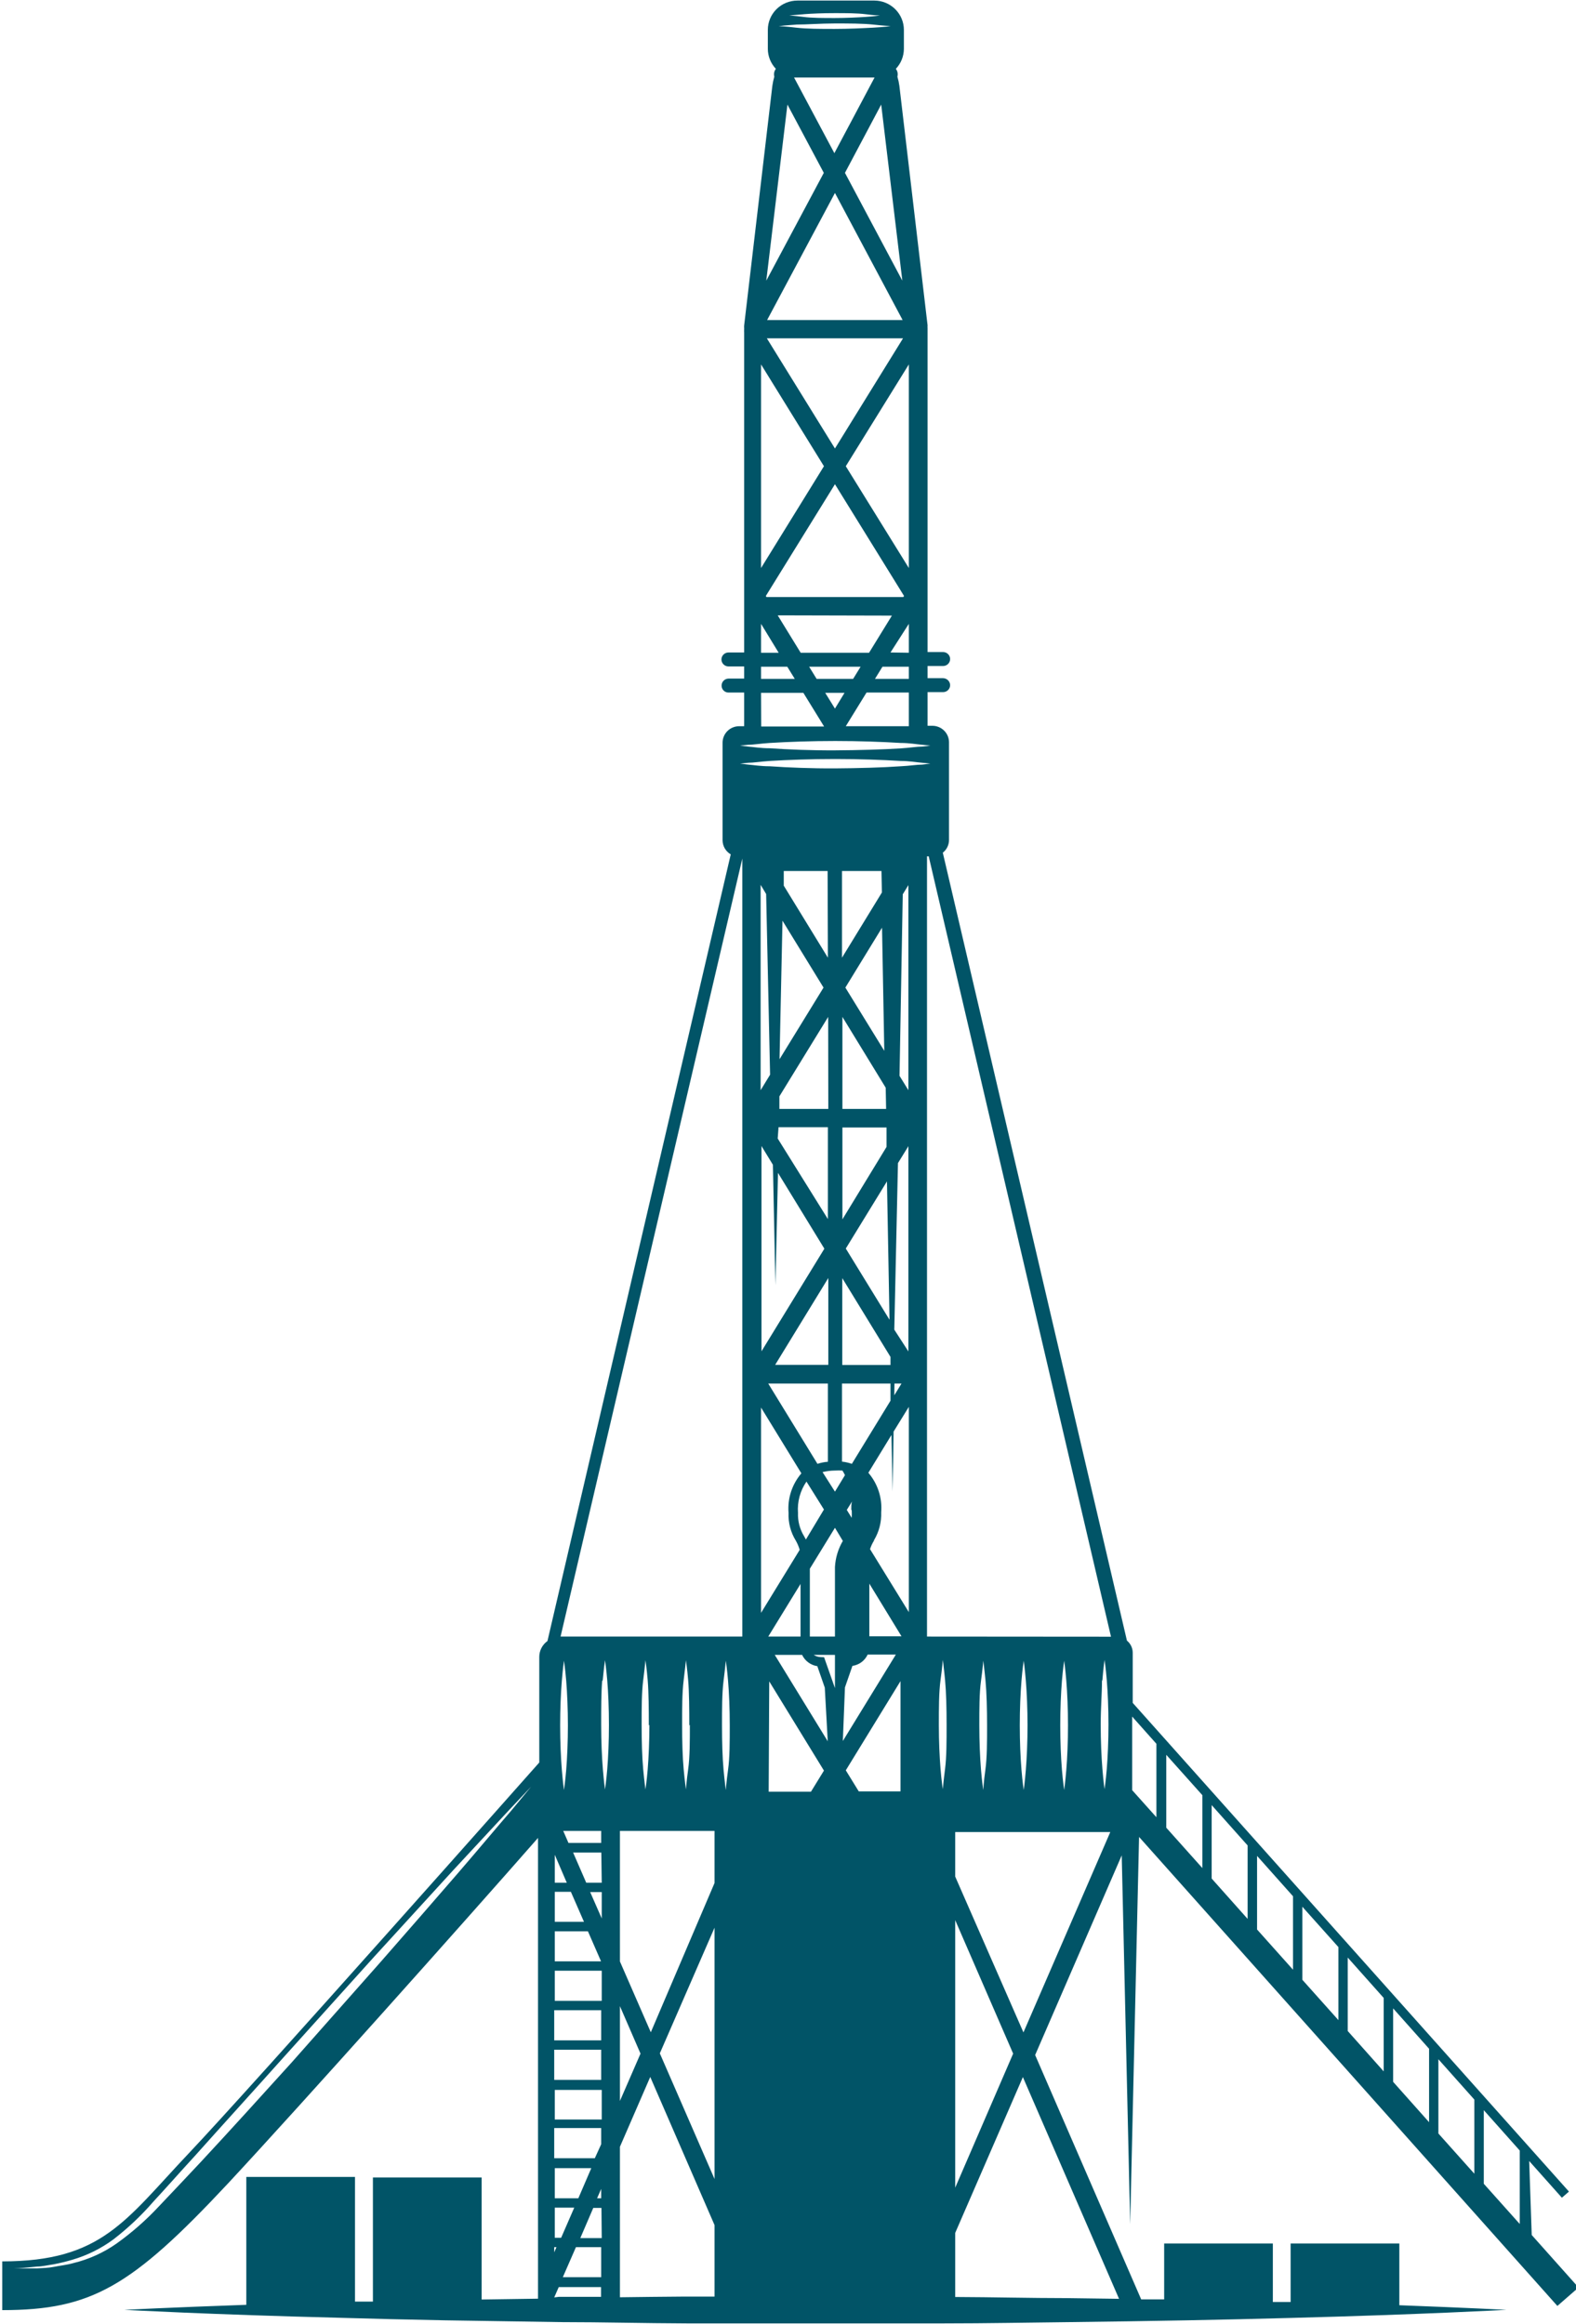 <svg width="137" height="202" viewBox="0 0 137 202" fill="none" xmlns="http://www.w3.org/2000/svg">
  <path d="M132.93 187.826L135.774 191.017L136.386 190.483L98.466 148.008V143.651C98.466 143.45 98.42 143.25 98.334 143.068C98.247 142.885 98.12 142.724 97.963 142.596L81.957 74.114C82.125 73.982 82.261 73.814 82.354 73.623C82.447 73.431 82.496 73.222 82.496 73.009V64.514C82.496 64.134 82.343 63.77 82.072 63.502C81.801 63.233 81.433 63.082 81.05 63.082H80.633V60.157H81.981C82.144 60.157 82.299 60.093 82.414 59.98C82.529 59.866 82.594 59.712 82.594 59.55C82.591 59.391 82.525 59.238 82.411 59.125C82.297 59.012 82.143 58.947 81.981 58.944H80.633V57.888H81.981C82.144 57.888 82.299 57.824 82.414 57.71C82.529 57.596 82.594 57.442 82.594 57.281C82.594 57.12 82.529 56.966 82.414 56.852C82.299 56.738 82.144 56.674 81.981 56.674H80.633V28.883C80.633 28.811 80.633 28.738 80.633 28.665C80.633 28.592 80.633 28.665 80.633 28.604C80.633 28.544 80.633 28.604 80.633 28.604C80.633 28.604 80.633 28.604 80.633 28.519C80.626 28.439 80.626 28.357 80.633 28.277L78.182 7.464C78.145 7.193 78.087 6.925 78.01 6.663C78.041 6.547 78.045 6.425 78.022 6.308C77.999 6.19 77.948 6.079 77.875 5.983C78.32 5.513 78.57 4.893 78.574 4.248V2.597C78.574 1.924 78.304 1.277 77.824 0.8C77.344 0.322 76.693 0.052 76.012 0.049H69.32C68.638 0.049 67.983 0.317 67.5 0.795C67.018 1.273 66.747 1.921 66.747 2.597V4.248C66.75 4.893 67 5.513 67.445 5.983C67.372 6.079 67.322 6.19 67.298 6.308C67.275 6.425 67.279 6.547 67.31 6.663C67.233 6.925 67.176 7.193 67.139 7.464L64.688 28.289C64.681 28.366 64.681 28.443 64.688 28.519C64.683 28.547 64.683 28.576 64.688 28.604C64.682 28.624 64.682 28.645 64.688 28.665C64.681 28.738 64.681 28.811 64.688 28.883V56.711H63.327C63.165 56.711 63.009 56.775 62.894 56.889C62.779 57.002 62.714 57.157 62.714 57.318C62.714 57.478 62.779 57.633 62.894 57.747C63.009 57.86 63.165 57.924 63.327 57.924H64.688V58.98H63.327C63.167 58.983 63.014 59.049 62.902 59.162C62.789 59.276 62.727 59.428 62.727 59.587C62.725 59.666 62.739 59.745 62.769 59.818C62.798 59.892 62.842 59.959 62.898 60.015C62.954 60.072 63.021 60.117 63.094 60.147C63.168 60.178 63.247 60.194 63.327 60.194H64.688V63.118H64.259C63.875 63.118 63.507 63.269 63.236 63.538C62.965 63.806 62.812 64.171 62.812 64.55V73.046C62.816 73.291 62.883 73.532 63.007 73.744C63.132 73.957 63.309 74.134 63.523 74.259L47.59 142.632C47.371 142.789 47.192 142.995 47.069 143.233C46.945 143.472 46.88 143.736 46.879 144.003V153.19C46.879 153.19 21.913 181.345 16.398 187.17C10.883 192.996 8.86 196.551 0.195 196.551V200.787C7.941 200.787 11.41 198.772 19.805 189.792C26.276 182.838 40.641 166.734 46.769 159.744V199.792L41.867 199.864V189.258H32.417V200.046H30.86V189.209H21.411V200.326C14.841 200.556 10.809 200.762 10.809 200.762C10.809 200.762 18.322 201.175 29.586 201.454C32.392 201.539 35.444 201.612 38.68 201.673L48.828 201.83C52.346 201.83 55.986 201.927 59.675 201.94H70.877H82.091C85.768 201.94 89.445 201.867 92.938 201.83C99.973 201.745 106.555 201.624 112.18 201.466C123.444 201.175 130.957 200.762 130.957 200.762C130.957 200.762 127.452 200.58 121.642 200.362V194.998H112.193V200.083H110.648V194.998H101.199V199.852H99.201L89.984 178.615L97.51 161.261L98.245 193.311L99.017 159.659L135.381 200.423L137.22 198.821L133.151 194.258L132.93 187.826ZM132.109 193.299L128.984 189.804V183.408L132.109 186.916V193.299ZM105.329 156.892L108.454 160.399V166.782L105.329 163.275V156.892ZM104.52 162.365L101.383 158.858V152.523L104.52 156.03V162.365ZM109.276 161.309L112.401 164.816V171.2L109.276 167.705V161.309ZM113.21 165.726L116.347 169.234V175.581L113.21 172.073V165.726ZM117.156 170.144L120.282 173.651V180.035L117.156 176.527V170.144ZM121.103 174.561L124.228 178.069V184.452L121.103 180.945V174.561ZM125.037 178.979L128.162 182.486V188.93L125.037 185.435V178.979ZM100.525 151.564V157.947L98.417 155.593V149.198L100.525 151.564ZM80.584 142.244V74.429H80.731L96.578 142.256L80.584 142.244ZM92.84 149.962C92.84 151.358 92.779 152.765 92.693 153.821C92.607 154.877 92.509 155.581 92.509 155.581C92.509 155.581 92.399 154.877 92.313 153.821C92.227 152.765 92.166 151.394 92.166 149.962C92.166 148.53 92.227 147.147 92.313 146.091C92.399 145.035 92.509 144.343 92.509 144.343C92.509 144.343 92.607 145.047 92.693 146.091C92.779 147.134 92.84 148.566 92.84 149.974V149.962ZM89.323 149.962C89.323 151.358 89.261 152.765 89.175 153.821C89.09 154.877 88.992 155.581 88.992 155.581C88.992 155.581 88.881 154.877 88.796 153.821C88.71 152.765 88.648 151.394 88.648 149.962C88.648 148.53 88.71 147.147 88.796 146.091C88.881 145.035 88.992 144.343 88.992 144.343C88.992 144.343 89.09 145.047 89.175 146.091C89.261 147.134 89.323 148.566 89.323 149.974V149.962ZM85.805 149.962C85.805 151.358 85.805 152.765 85.658 153.821C85.511 154.877 85.474 155.581 85.474 155.581C85.474 155.581 85.364 154.877 85.278 153.821C85.192 152.765 85.131 151.394 85.131 149.962C85.131 148.53 85.131 147.147 85.278 146.091C85.425 145.035 85.474 144.343 85.474 144.343C85.474 144.343 85.572 145.047 85.67 146.091C85.768 147.134 85.805 148.566 85.805 149.974V149.962ZM48.73 142.244L64.528 74.623V142.244H48.73ZM49.367 149.962C49.367 151.358 49.306 152.765 49.22 153.821C49.134 154.877 49.024 155.581 49.024 155.581C49.024 155.581 48.926 154.877 48.84 153.821C48.754 152.765 48.693 151.394 48.693 149.962C48.693 148.53 48.754 147.147 48.84 146.091C48.926 145.035 49.024 144.343 49.024 144.343C49.024 144.343 49.134 145.047 49.22 146.091C49.306 147.134 49.367 148.566 49.367 149.974V149.962ZM62.763 149.962C62.763 148.554 62.763 147.147 62.898 146.091C63.033 145.035 63.094 144.343 63.094 144.343C63.094 144.343 63.205 145.047 63.29 146.091C63.376 147.134 63.437 148.518 63.437 149.962C63.437 151.406 63.437 152.765 63.29 153.821C63.143 154.877 63.094 155.581 63.094 155.581C63.094 155.581 62.996 154.877 62.898 153.821C62.8 152.765 62.763 151.37 62.763 149.974V149.962ZM66.783 142.244L69.59 137.669V142.244H66.783ZM72.581 136.176V142.244H70.399V136.346L72.581 132.79L73.267 133.931C72.86 134.623 72.625 135.401 72.581 136.2V136.176ZM67.678 97.972H71.968V105.958L67.605 98.955L67.678 97.972ZM73.524 108.518L77.103 102.681L77.324 114.708L73.524 108.518ZM77.409 117.936V118.64H73.218V111.091L77.409 117.936ZM73.23 105.982V97.997H77.066V99.684L73.23 105.982ZM77.029 96.383H73.23V88.385L76.993 94.538L77.029 96.383ZM72.004 96.383H67.752V95.29L71.992 88.385L72.004 96.383ZM67.188 101.237L67.408 111.71L67.629 101.941L71.661 108.531L66.195 117.45V99.611L67.188 101.237ZM72.004 118.628H67.384L72.004 111.079V118.628ZM74.039 131.237C74.052 131.467 74.052 131.698 74.039 131.928L73.61 131.237L74.064 130.508C73.99 130.763 74.002 130.994 74.002 131.249L74.039 131.237ZM70.056 133.809L69.896 133.518C69.524 132.908 69.341 132.204 69.369 131.491C69.297 130.529 69.557 129.571 70.105 128.773L71.624 131.2L70.056 133.809ZM71.502 127.948C71.855 127.863 72.217 127.818 72.581 127.814C72.797 127.801 73.014 127.801 73.23 127.814C73.314 127.942 73.388 128.076 73.451 128.215L72.581 129.647L71.502 127.948ZM71.968 127.05C71.659 127.074 71.355 127.135 71.061 127.232L66.783 120.254H71.968V127.05ZM69.663 128.057C68.847 129.01 68.446 130.246 68.548 131.491C68.511 132.345 68.733 133.191 69.186 133.919C69.326 134.168 69.437 134.433 69.516 134.707L66.158 140.181V122.341L69.663 128.057ZM73.193 127.05V120.254H77.409V121.746L74.051 127.232C73.774 127.135 73.486 127.07 73.193 127.038V127.05ZM77.753 120.254H78.365L77.74 121.273L77.753 120.254ZM78.059 101.091L78.966 99.623V117.462L77.74 115.569L78.059 101.091ZM78.194 93.506L78.476 77.73L78.966 76.929V94.756L78.194 93.506ZM76.87 91.334L73.487 85.837L76.674 80.63L76.87 91.334ZM67.764 92.062L68.021 80.024L71.588 85.837L67.764 92.062ZM66.943 93.409L66.121 94.756V76.905L66.6 77.706L66.943 93.409ZM71.355 144.028C71.133 144.02 70.916 143.953 70.73 143.834H72.581V146.722L71.637 144.04L71.355 144.028ZM75.975 133.87C76.417 133.138 76.634 132.295 76.601 131.443C76.703 130.197 76.302 128.962 75.485 128.008L77.495 124.72L77.593 129.635L77.679 124.428L79.003 122.28V140.12L75.632 134.647C75.715 134.387 75.83 134.138 75.975 133.906V133.87ZM76.662 77.572L73.193 83.24V75.703H76.625L76.662 77.572ZM71.968 83.24L68.132 76.978V75.703H71.943L71.968 83.24ZM69.725 143.834C69.847 144.093 70.031 144.318 70.262 144.489C70.493 144.661 70.763 144.773 71.049 144.817L71.698 146.685L71.956 151.346L67.347 143.834H69.725ZM75.571 137.644L78.365 142.219H75.571V137.644ZM66.869 146.139L71.624 153.894L70.497 155.727H66.82L66.869 146.139ZM73.451 146.661L74.1 144.792C74.386 144.751 74.657 144.64 74.889 144.468C75.12 144.296 75.304 144.07 75.424 143.809H77.875L73.267 151.321L73.451 146.661ZM59.969 149.914C59.969 151.309 59.969 152.717 59.822 153.773C59.675 154.829 59.626 155.532 59.626 155.532C59.626 155.532 59.528 154.829 59.43 153.773C59.332 152.717 59.295 151.346 59.295 149.914C59.295 148.482 59.295 147.098 59.43 146.042C59.564 144.986 59.626 144.295 59.626 144.295C59.626 144.295 59.736 144.999 59.822 146.042C59.908 147.086 59.92 148.566 59.92 149.974L59.969 149.914ZM56.451 149.914C56.451 151.309 56.39 152.717 56.304 153.773C56.218 154.829 56.108 155.532 56.108 155.532C56.108 155.532 56.01 154.829 55.912 153.773C55.814 152.717 55.777 151.346 55.777 149.914C55.777 148.482 55.777 147.098 55.912 146.042C56.047 144.986 56.108 144.295 56.108 144.295C56.108 144.295 56.218 144.999 56.304 146.042C56.39 147.086 56.402 148.566 56.402 149.974L56.451 149.914ZM52.395 146.042C52.493 144.999 52.591 144.295 52.591 144.295C52.591 144.295 52.701 144.999 52.787 146.042C52.873 147.086 52.934 148.469 52.934 149.914C52.934 151.358 52.873 152.717 52.787 153.773C52.701 154.829 52.591 155.532 52.591 155.532C52.591 155.532 52.493 154.829 52.407 153.773C52.321 152.717 52.26 151.346 52.26 149.914C52.26 148.482 52.26 147.159 52.346 146.103L52.395 146.042ZM52.309 184.221H48.227V181.649H52.309V184.221ZM52.309 194.525H50.446L51.573 191.903H52.284L52.309 194.525ZM52.309 166.746L51.304 164.452H52.309V166.746ZM52.309 163.639H50.961L49.821 161.018H52.272L52.309 163.639ZM48.227 161.212L49.269 163.639H48.227V161.212ZM48.227 164.428H49.625L50.764 167.037H48.227V164.428ZM48.227 167.862H51.108L52.248 170.472H48.227V167.862ZM48.227 171.285H52.309V173.906H48.227V171.285ZM48.227 188.445H51.402L50.274 191.066H48.227V188.445ZM48.227 191.879H49.919L48.779 194.5H48.227V191.879ZM51.904 191.066L52.26 190.253V191.066H51.904ZM52.26 186.369L51.708 187.583H48.178V184.962H52.26V186.369ZM52.26 180.775H48.178V178.153H52.26V180.775ZM52.26 177.34H48.178V174.719H52.26V177.34ZM52.26 159.137V160.18H49.416L48.963 159.137H52.26ZM48.178 195.313H48.374L48.178 195.763V195.313ZM50.066 195.313H52.26V197.923H48.926L50.066 195.313ZM53.89 174.367L55.679 178.493L53.89 182.607V174.367ZM53.89 170.484V159.137H62.114V163.663L56.574 176.637L53.89 170.484ZM62.114 167.547V189.391L57.358 178.469L62.114 167.547ZM83.035 166.891L88.072 178.493L83.035 190.144V166.891ZM74.652 155.702L73.524 153.87L78.28 146.115V155.702H74.652ZM81.613 149.889C81.613 148.482 81.613 147.074 81.76 146.018C81.907 144.962 81.957 144.27 81.957 144.27C81.957 144.27 82.055 144.974 82.153 146.018C82.251 147.062 82.287 148.445 82.287 149.889C82.287 151.333 82.287 152.693 82.153 153.748C82.018 154.804 81.957 155.508 81.957 155.508C81.957 155.508 81.846 154.804 81.76 153.748C81.675 152.693 81.613 151.37 81.613 149.974V149.889ZM95.831 146.018C95.916 144.974 96.014 144.27 96.014 144.27C96.014 144.27 96.125 144.974 96.21 146.018C96.296 147.062 96.358 148.445 96.358 149.889C96.358 151.333 96.296 152.693 96.21 153.748C96.125 154.804 96.014 155.508 96.014 155.508C96.014 155.508 95.916 154.804 95.831 153.748C95.745 152.693 95.683 151.321 95.683 149.889C95.683 148.457 95.794 147.159 95.794 146.103L95.831 146.018ZM79.003 63.118H73.524L75.326 60.194H79.003V63.118ZM79.003 49.369L73.524 40.522L79.003 31.675V49.369ZM72.581 38.98L66.661 29.405H78.5L72.581 38.98ZM71.624 40.522L66.158 49.369V31.675L71.624 40.522ZM66.575 51.796L72.581 42.087L78.586 51.796L78.525 51.893H66.624L66.575 51.796ZM66.685 27.816L72.581 16.772L78.463 27.816H66.685ZM77.532 53.507L75.546 56.735H69.602L67.605 53.483L77.532 53.507ZM74.811 57.949L74.162 59.004H70.987L70.338 57.949H74.811ZM73.414 60.218L72.581 61.589L71.735 60.218H73.414ZM79.003 59.004H76.061L76.711 57.949H79.003V59.004ZM77.409 56.711L79.003 54.223V56.735L77.409 56.711ZM78.439 24.393L73.451 15.024L76.601 9.09L78.439 24.393ZM69.186 6.736H76.025L72.531 13.313L69.026 6.736H69.186ZM69.835 1.238C70.583 1.177 71.563 1.141 72.556 1.141C73.549 1.141 74.529 1.141 75.265 1.238C76 1.335 76.49 1.347 76.49 1.347C76.49 1.347 76 1.42 75.265 1.469C74.529 1.517 73.537 1.566 72.556 1.566C71.576 1.566 70.583 1.566 69.835 1.469C69.088 1.372 68.609 1.347 68.609 1.347C68.609 1.347 69.149 1.287 69.884 1.238H69.835ZM69.21 2.136C70.117 2.136 71.33 2.039 72.556 2.039C73.782 2.039 75.007 2.039 75.902 2.136C76.797 2.233 77.422 2.27 77.422 2.27C77.422 2.27 76.809 2.355 75.902 2.403C74.995 2.452 73.769 2.512 72.556 2.512C71.343 2.512 70.105 2.512 69.21 2.403C68.315 2.294 67.69 2.27 67.69 2.27C67.69 2.27 68.34 2.197 69.259 2.136H69.21ZM68.45 9.09L71.612 15.024L66.612 24.393L68.45 9.09ZM66.158 54.223L67.69 56.735H66.158V54.223ZM66.158 57.949H68.438L69.088 59.004H66.158V57.949ZM66.158 60.218H69.835L71.637 63.143H66.171L66.158 60.218ZM65.043 64.733C65.496 64.733 66.134 64.623 66.918 64.575C68.462 64.478 70.534 64.405 72.605 64.405C74.676 64.405 76.735 64.478 78.292 64.575C79.064 64.575 79.714 64.696 80.167 64.733L80.878 64.805L80.167 64.89C79.714 64.89 79.064 64.999 78.292 65.048C76.735 65.145 74.615 65.206 72.605 65.218C70.595 65.23 68.462 65.145 66.918 65.036C66.134 65.036 65.496 64.927 65.043 64.89L64.332 64.805L65.043 64.733ZM65.043 66.298C65.496 66.298 66.134 66.189 66.918 66.14C68.462 66.043 70.534 65.97 72.605 65.97C74.676 65.97 76.735 66.043 78.292 66.14C79.064 66.14 79.714 66.262 80.167 66.298L80.878 66.371L80.167 66.456C79.714 66.456 79.064 66.565 78.292 66.601C76.735 66.711 74.615 66.771 72.605 66.784C70.595 66.796 68.462 66.711 66.918 66.601C66.134 66.601 65.496 66.492 65.043 66.456L64.332 66.371L65.043 66.298ZM44.44 157.377C43.3 158.688 41.719 160.593 39.771 162.85C37.822 165.108 35.554 167.705 33.091 170.52L25.357 179.258C22.698 182.195 20.026 185.144 17.489 187.874C16.214 189.233 14.989 190.532 13.812 191.77C12.698 192.965 11.466 194.046 10.135 194.998C9.004 195.793 7.732 196.369 6.385 196.697C5.784 196.867 5.159 196.928 4.693 197.025C4.228 197.122 3.688 197.134 3.247 197.158C2.377 197.158 1.691 197.158 1.213 197.158H0.502H1.213C1.678 197.158 2.365 197.085 3.235 197C3.664 197 4.142 196.879 4.657 196.806C5.21 196.7 5.759 196.566 6.299 196.406C7.584 196.029 8.792 195.429 9.865 194.634C11.125 193.663 12.283 192.569 13.322 191.369C14.449 190.156 15.675 188.76 16.925 187.401C19.376 184.658 22.073 181.697 24.72 178.736L32.527 170.071L39.391 162.559L44.293 157.28L46.168 155.29L44.44 157.377ZM48.178 199.682L48.571 198.784H52.248V199.634H48.571L48.178 199.682ZM53.89 199.682V186.588L56.525 180.52L62.114 193.396V199.61H59.466C57.591 199.622 55.728 199.646 53.89 199.67V199.682ZM97.277 199.804L92.73 199.743C89.58 199.743 86.332 199.658 83.035 199.646V194.076L88.918 180.532L97.277 199.804ZM83.035 163.105V159.234H96.517L88.967 176.649L83.035 163.105Z" fill="#015467"/>
</svg>
